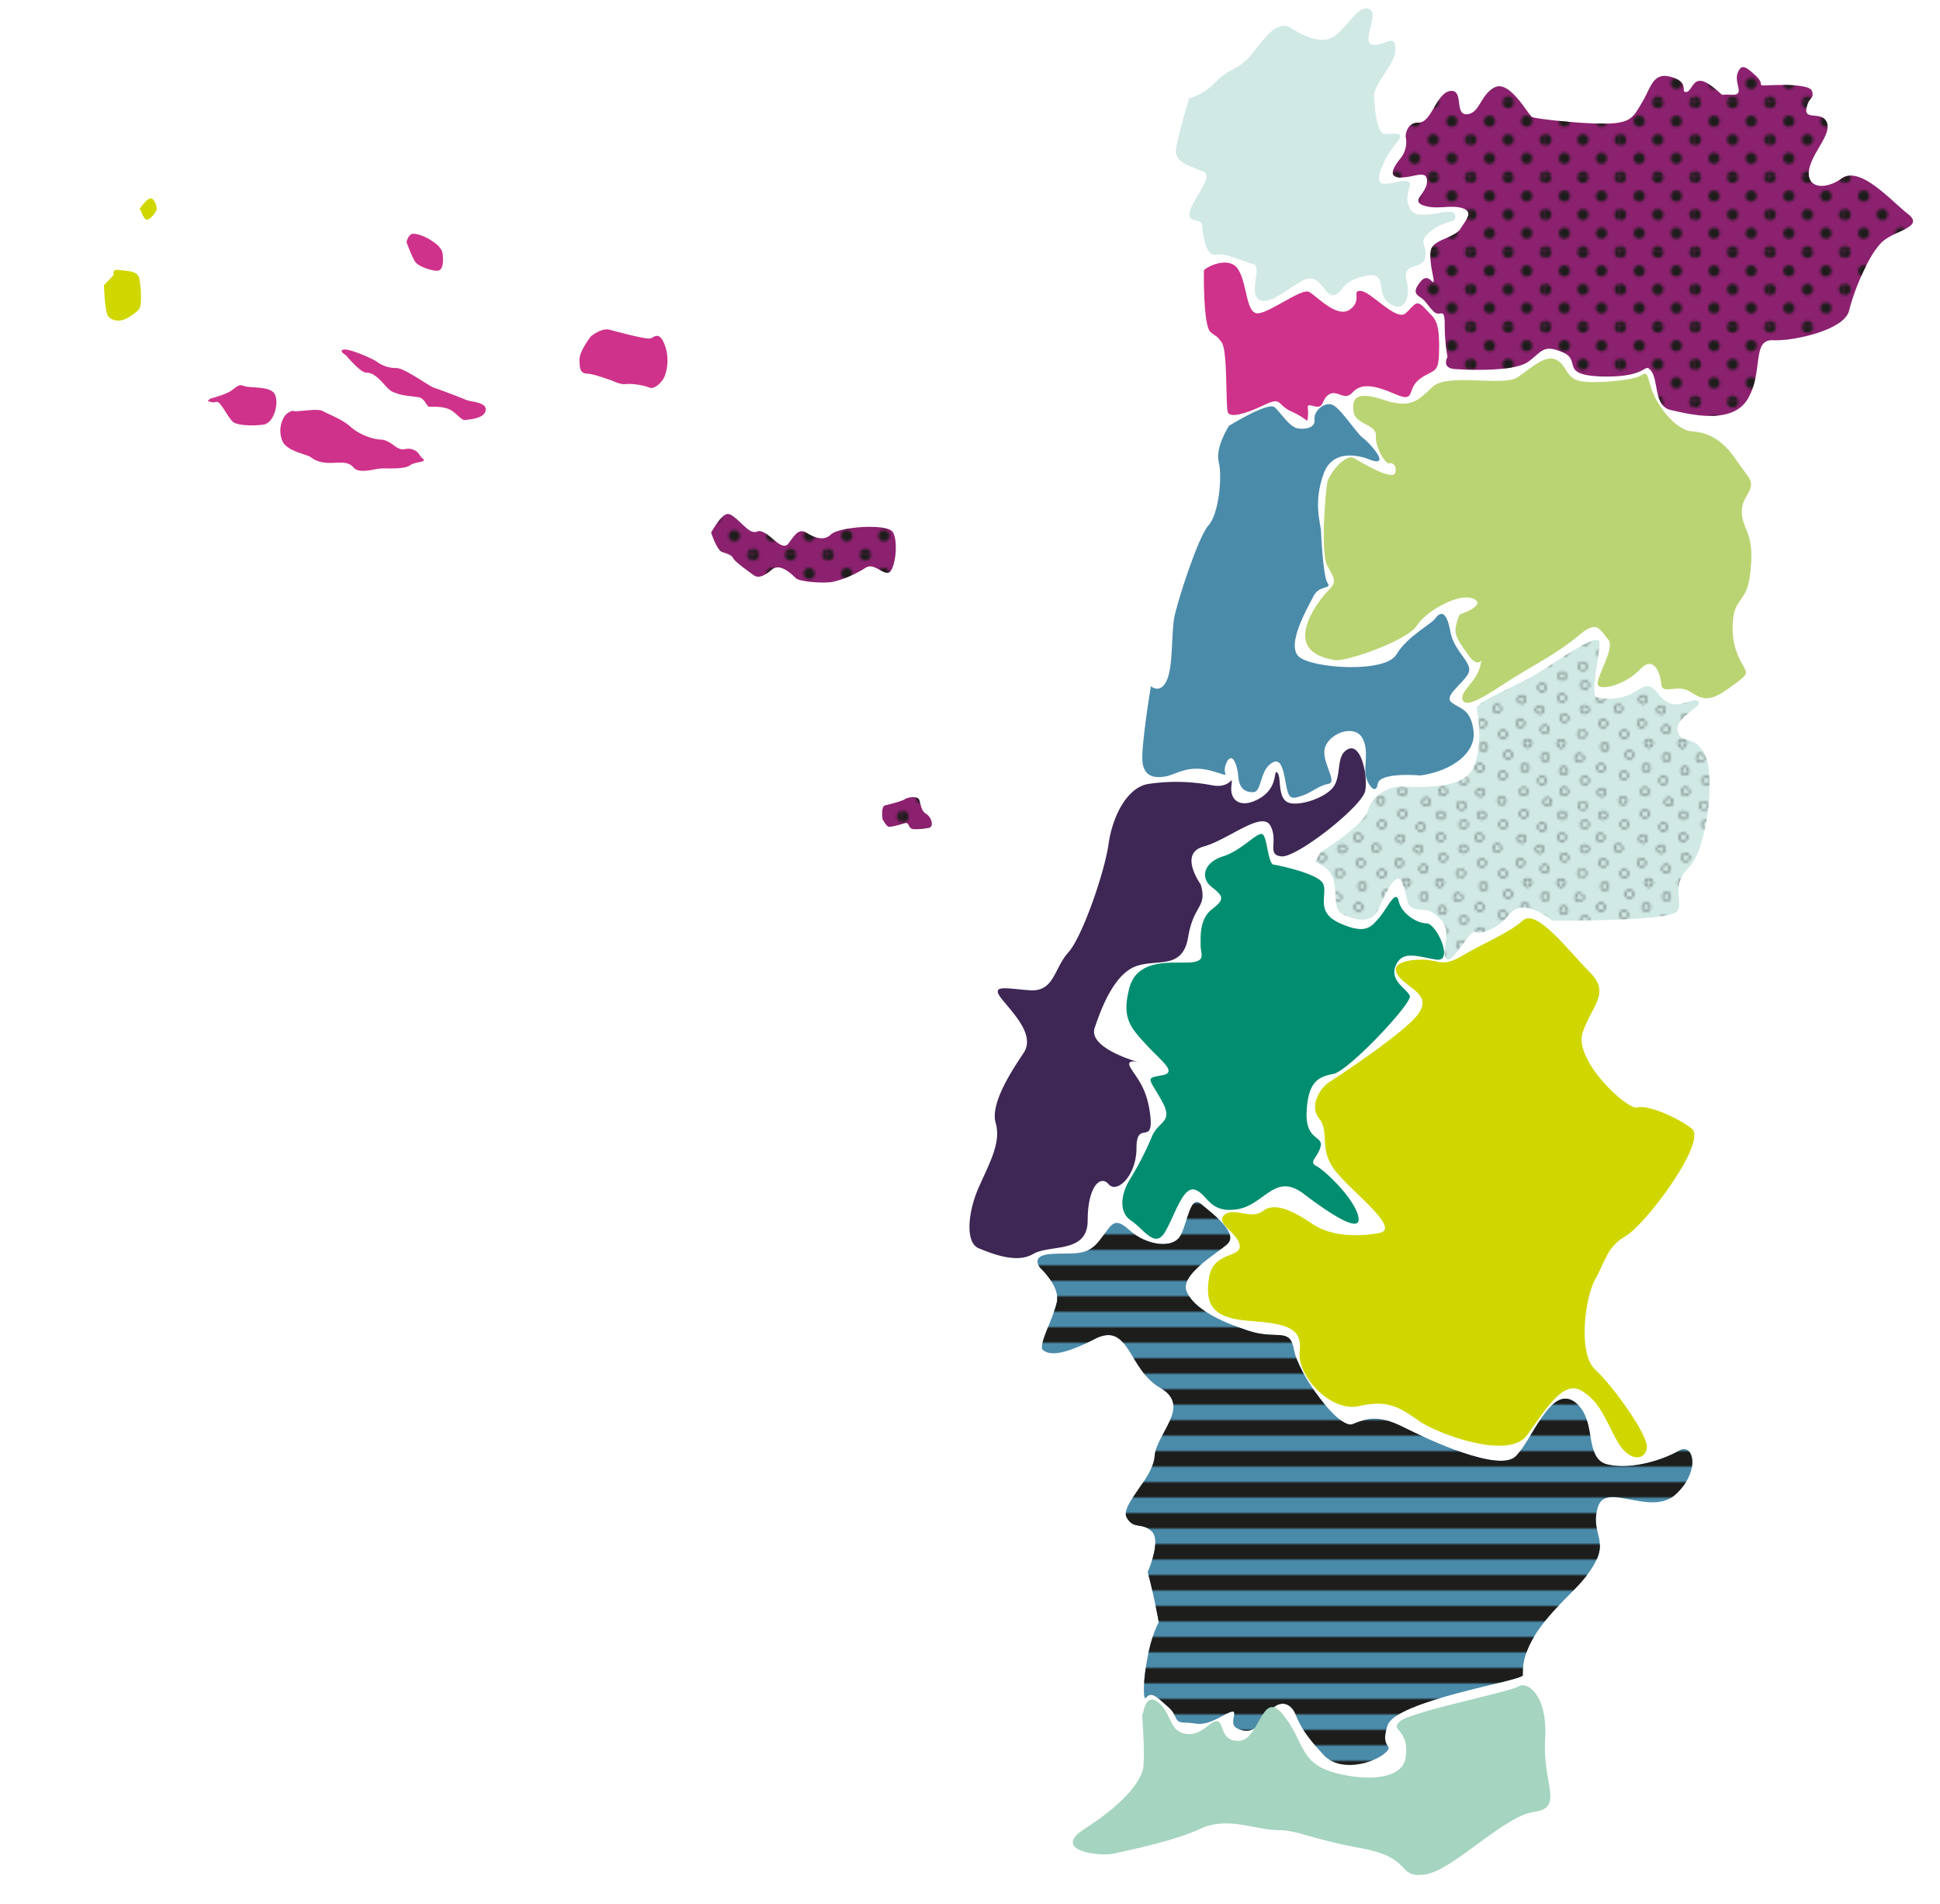 <svg id="Layer_1" data-name="Layer 1" xmlns="http://www.w3.org/2000/svg" xmlns:xlink="http://www.w3.org/1999/xlink"
     viewBox="0 0 1391.07 1364.98">
    <defs>
        <style>.cls-1, .cls-3, .cls-4 {
            fill: none;
        }

        .cls-2 {
            fill: #1d1d1b;
        }

        .cls-3, .cls-4 {
            stroke: #1d1d1b;
        }

        .cls-3 {
            stroke-width: 6px;
        }

        .cls-4 {
            stroke-width: 0.3px;
        }

        .cls-19, .cls-5 {
            fill: #8c216f;
        }

        .cls-10, .cls-11, .cls-5, .cls-6, .cls-7, .cls-8, .cls-9 {
            fill-rule: evenodd;
        }

        .cls-6 {
            fill: url(#_10_dpi_30_);
        }

        .cls-7 {
            fill: #d0e9e5;
        }

        .cls-18, .cls-8 {
            fill: #cf328a;
        }

        .cls-9 {
            fill: #bbd473;
        }

        .cls-10, .cls-14 {
            fill: #4b8baa;
        }

        .cls-11 {
            fill: url(#Circles);
        }

        .cls-12 {
            fill: #008d70;
        }

        .cls-13 {
            fill: #d0d700;
        }

        .cls-15 {
            fill: url(#_6_lpi_50_);
        }

        .cls-16 {
            fill: #3e2754;
        }

        .cls-17 {
            fill: #a5d4c0;
        }

        .cls-20 {
            fill: url(#_10_dpi_30_3);
        }</style>
        <pattern id="_10_dpi_30_" data-name="10 dpi 30%" width="28.8" height="28.8"
                 patternTransform="translate(-393.78 -302) scale(1.85)" patternUnits="userSpaceOnUse"
                 viewBox="0 0 28.8 28.8">
            <rect class="cls-1" width="28.8" height="28.8"/>
            <circle class="cls-2" cx="28.8" cy="28.8" r="2.16"/>
            <circle class="cls-2" cx="14.4" cy="28.8" r="2.16"/>
            <circle class="cls-2" cx="28.8" cy="14.4" r="2.16"/>
            <circle class="cls-2" cx="14.4" cy="14.4" r="2.16"/>
            <circle class="cls-2" cx="7.2" cy="21.6" r="2.16"/>
            <circle class="cls-2" cx="21.6" cy="21.6" r="2.16"/>
            <circle class="cls-2" cx="7.2" cy="7.2" r="2.16"/>
            <circle class="cls-2" cx="21.6" cy="7.2" r="2.16"/>
            <circle class="cls-2" cy="28.8" r="2.16"/>
            <circle class="cls-2" cy="14.4" r="2.16"/>
            <circle class="cls-2" cx="28.8" r="2.16"/>
            <circle class="cls-2" cx="14.4" r="2.16"/>
            <circle class="cls-2" r="2.16"/>
        </pattern>
        <pattern id="Circles" data-name="Circles" width="46.77" height="54"
                 patternTransform="translate(-690.9 -322.94) scale(1.85)" patternUnits="userSpaceOnUse"
                 viewBox="0 0 46.77 54">
            <rect class="cls-1" width="46.77" height="54"/>
            <circle class="cls-4" cx="39.77" cy="20.83" r="1.5" transform="translate(-5.09 22.68) rotate(-30)"/>
            <circle class="cls-4" cx="38.52" cy="30.67" r="1.5" transform="translate(-7.31 48.68) rotate(-59.98)"/>
            <circle class="cls-4" cx="30.27" cy="17.58" r="1.5" transform="translate(-0.09 35) rotate(-60)"/>
            <circle class="cls-4" cx="22.72" cy="22.88" r="1.5" transform="translate(-8.39 14.41) rotate(-29.99)"/>
            <circle class="cls-4" cx="25.52" cy="30.58" r="1.5" transform="translate(-13.72 37.38) rotate(-60)"/>
            <circle class="cls-4" cx="32.43" cy="36" r="1.5"/>
            <circle class="cls-4" cx="7.82" cy="22.92" r="1.5" transform="translate(-15.94 18.23) rotate(-60)"/>
            <circle class="cls-4" cx="8.45" cy="32" r="1.5" transform="translate(-14.88 8.53) rotate(-30.04)"/>
            <circle class="cls-4" cx="13.72" cy="17.17" r="1.5" transform="translate(-6.75 9.15) rotate(-29.99)"/>
            <circle class="cls-4" cx="18" cy="35" r="1.5"/>
            <circle class="cls-4" cx="39.72" cy="49.25" r="1.5" transform="translate(-19.31 26.46) rotate(-30)"/>
            <circle class="cls-4" cx="24.02" cy="49.33" r="1.5" transform="translate(-21.45 18.62) rotate(-30)"/>
            <circle class="cls-4" cx="31.18" cy="45" r="1.5"/>
            <circle class="cls-4" cx="7.06" cy="49.62" r="1.5"
                    transform="matrix(0.5, -0.87, 0.87, 0.5, -39.44, 30.93)"/>
            <circle class="cls-4" cx="15.84" cy="43" r="1.5"/>
            <circle class="cls-4" cx="38.97" cy="4.5" r="1.5" transform="translate(15.59 36) rotate(-60)"/>
            <circle class="cls-4" cx="31.18" cy="9" r="1.5" transform="translate(-0.32 16.8) rotate(-30)"/>
            <circle class="cls-4" cx="24.06" cy="3.88" r="1.5" transform="translate(8.67 22.78) rotate(-60)"/>
            <circle class="cls-4" cx="7.79" cy="4.5" r="1.5" transform="translate(-1.21 4.5) rotate(-29.99)"/>
            <circle class="cls-4" cx="16.09" cy="8" r="1.5" transform="translate(1.12 17.93) rotate(-60)"/>
            <circle class="cls-4" cx="47.52" cy="17.5" r="1.5"/>
            <circle class="cls-4" cx="47.5" cy="45" r="1.5"/>
            <circle class="cls-4" cx="24.52" cy="40.08" r="1.5" transform="translate(-22.45 41.27) rotate(-60)"/>
            <circle class="cls-4" cx="16.02" cy="27.08" r="1.5" transform="translate(-15.44 27.41) rotate(-60)"/>
            <circle class="cls-4" cx="32.25" cy="25.2" r="1.5" transform="translate(-5.7 40.53) rotate(-60)"/>
            <circle class="cls-4" cx="23.27" cy="13.58" r="1.5" transform="translate(-0.12 26.93) rotate(-60)"/>
            <circle class="cls-4" cx="6.77" cy="13.08" r="1.5" transform="translate(-7.94 12.4) rotate(-60)"/>
            <circle class="cls-4" cx="38.83" cy="13" r="1.5" transform="translate(8.16 40.13) rotate(-60.01)"/>
            <circle class="cls-4" cx="7.02" cy="40.08" r="1.5" transform="translate(-31.2 26.11) rotate(-60)"/>
            <circle class="cls-4" cx="15.52" cy="52.83" r="1.5" transform="translate(-37.99 39.85) rotate(-60)"/>
            <circle class="cls-4" cx="33.27" cy="53.33" r="1.5" transform="translate(-29.55 55.47) rotate(-60)"/>
            <circle class="cls-4" cx="39.5" cy="41.25" r="1.5"/>
            <circle class="cls-4" cx="46.77" cy="54.75" r="1.5"/>
            <circle class="cls-4" cx="46.5" cy="26.95" r="1.5" transform="translate(-0.08 53.76) rotate(-60.01)"/>
            <circle class="cls-4" cx="47.48" cy="8" r="1.5"/>
            <circle class="cls-4" cx="45.48" cy="36.25" r="1.5"/>
            <circle class="cls-4" cx="0.75" cy="17.5" r="1.5"/>
            <circle class="cls-4" cx="0.73" cy="45" r="1.5"/>
            <circle class="cls-4" cy="54.75" r="1.5"/>
            <circle class="cls-4" cx="-0.27" cy="26.95" r="1.5" transform="translate(-23.48 13.25) rotate(-60.01)"/>
            <circle class="cls-4" cx="0.72" cy="8" r="1.5"/>
            <circle class="cls-4" cx="-1.28" cy="36.25" r="1.5"/>
            <circle class="cls-4" cx="15.52" cy="-1.18" r="1.5" transform="translate(8.77 12.85) rotate(-60)"/>
            <circle class="cls-4" cx="33.27" cy="-0.68" r="1.5" transform="translate(17.22 28.47) rotate(-60)"/>
            <circle class="cls-4" cx="46.77" cy="0.75" r="1.5"/>
            <circle class="cls-4" cy="0.75" r="1.5"/>
        </pattern>
        <pattern id="_6_lpi_50_" data-name="6 lpi 50%" width="72" height="72"
                 patternTransform="translate(-1212.97 -474.9) scale(1.85)" patternUnits="userSpaceOnUse"
                 viewBox="0 0 72 72">
            <rect class="cls-1" width="72" height="72"/>
            <line class="cls-3" x1="71.75" y1="66" x2="144.25" y2="66"/>
            <line class="cls-3" x1="71.75" y1="42" x2="144.25" y2="42"/>
            <line class="cls-3" x1="71.75" y1="18" x2="144.25" y2="18"/>
            <line class="cls-3" x1="71.75" y1="54" x2="144.25" y2="54"/>
            <line class="cls-3" x1="71.75" y1="30" x2="144.25" y2="30"/>
            <line class="cls-3" x1="71.75" y1="6" x2="144.25" y2="6"/>
            <line class="cls-3" x1="-0.25" y1="66" x2="72.25" y2="66"/>
            <line class="cls-3" x1="-0.25" y1="42" x2="72.25" y2="42"/>
            <line class="cls-3" x1="-0.25" y1="18" x2="72.25" y2="18"/>
            <line class="cls-3" x1="-0.25" y1="54" x2="72.25" y2="54"/>
            <line class="cls-3" x1="-0.25" y1="30" x2="72.25" y2="30"/>
            <line class="cls-3" x1="-0.25" y1="6" x2="72.25" y2="6"/>
            <line class="cls-3" x1="-72.25" y1="66" x2="0.25" y2="66"/>
            <line class="cls-3" x1="-72.25" y1="42" x2="0.25" y2="42"/>
            <line class="cls-3" x1="-72.25" y1="18" x2="0.25" y2="18"/>
            <line class="cls-3" x1="-72.25" y1="54" x2="0.25" y2="54"/>
            <line class="cls-3" x1="-72.25" y1="30" x2="0.25" y2="30"/>
            <line class="cls-3" x1="-72.25" y1="6" x2="0.25" y2="6"/>
        </pattern>
        <pattern id="_10_dpi_30_3" data-name="10 dpi 30%" width="28.8" height="28.8"
                 patternTransform="translate(-371.83 -246) scale(1.85)" patternUnits="userSpaceOnUse"
                 viewBox="0 0 28.8 28.8">
            <rect class="cls-1" width="28.8" height="28.8"/>
            <circle class="cls-2" cx="28.8" cy="28.8" r="2.16"/>
            <circle class="cls-2" cx="14.4" cy="28.8" r="2.16"/>
            <circle class="cls-2" cx="28.8" cy="14.4" r="2.16"/>
            <circle class="cls-2" cx="14.4" cy="14.4" r="2.16"/>
            <circle class="cls-2" cx="7.2" cy="21.6" r="2.16"/>
            <circle class="cls-2" cx="21.6" cy="21.6" r="2.16"/>
            <circle class="cls-2" cx="7.2" cy="7.2" r="2.16"/>
            <circle class="cls-2" cx="21.6" cy="7.2" r="2.16"/>
            <circle class="cls-2" cy="28.8" r="2.16"/>
            <circle class="cls-2" cy="14.4" r="2.16"/>
            <circle class="cls-2" cx="28.8" r="2.16"/>
            <circle class="cls-2" cx="14.4" r="2.16"/>
            <circle class="cls-2" r="2.16"/>
        </pattern>
    </defs>
    <title>portogallo</title>
    <g>
    <path class="cls-5"
          d="M1007.92,97.91a18.61,18.61,0,0,1-4,16c-5.33,6.67-8.67,13.33.67,13.33s18.67-6,18.67,2.67-12,14-2.67,17.33,20-.67,28,2,3.33,7.33-1.33,14.67-20,7.33-21.33,16,2.67,20,2,22-4-6.67-9.33,0-4,8.67,0,11.33,4.67,5.33,9.33,10,8-4,8,9.33a131.8,131.8,0,0,0,2,23.33s-4.67,8,5.33,8.67,42.67,2,52.67-5.33,10.67-12.67,24.67-6.67-3.33,16.67,29.33,17.33,28.67-10.67,34-4,2,25.33,14,28,44,11.33,55.33-8,2.67-42.67,18-42,51.33-7.33,54.67-21.33,14.67-42,24.67-50,29.33-10,17.33-19.33-34-34.67-47.33-25.33-26,6-23.33-6.67,16-24.67,12.67-33.33-16-1.33-14.67-10,6-6.67,4-12.67-30.67-4-34.67-4,.67-1.33-6-7.33-10-8.67-12.67-1.33,6,16-4.67,15.33-2,2.67-14.67-6.67-12.67,4-17.33,4.67,2.67-6.67-10.67-10.67-14.67,7.33-20.67,17.33-7.33,15.33-24,16-52.67-3.33-55.33-4.67-16-26.67-26.67-21.33-10.67,18.67-20,19.33-2-18-12-16.67-13.33,22.67-22.67,22.67S1007.92,97.91,1007.92,97.91Z"/>
    </g>
    <g>
    <path class="cls-6"
          d="M1007.92,97.91a18.61,18.61,0,0,1-4,16c-5.33,6.67-8.67,13.33.67,13.33s18.67-6,18.67,2.67-12,14-2.67,17.33,20-.67,28,2,3.33,7.33-1.33,14.67-20,7.33-21.33,16,2.67,20,2,22-4-6.67-9.33,0-4,8.67,0,11.33,4.67,5.33,9.33,10,8-4,8,9.33a131.8,131.8,0,0,0,2,23.33s-4.67,8,5.33,8.67,42.67,2,52.67-5.33,10.67-12.67,24.67-6.67-3.33,16.67,29.33,17.33,28.67-10.67,34-4,2,25.33,14,28,44,11.33,55.33-8,2.67-42.67,18-42,51.33-7.33,54.67-21.33,14.67-42,24.67-50,29.33-10,17.33-19.33-34-34.67-47.33-25.33-26,6-23.33-6.67,16-24.67,12.67-33.33-16-1.33-14.67-10,6-6.67,4-12.67-30.67-4-34.67-4,.67-1.33-6-7.33-10-8.67-12.67-1.33,6,16-4.67,15.33-2,2.67-14.67-6.67-12.67,4-17.33,4.67,2.67-6.67-10.67-10.67-14.67,7.33-20.67,17.33-7.33,15.33-24,16-52.67-3.33-55.33-4.67-16-26.67-26.67-21.33-10.67,18.67-20,19.33-2-18-12-16.67-13.33,22.67-22.67,22.67S1007.92,97.91,1007.92,97.91Z"/>
    </g>
    <g>
    <path class="cls-7"
          d="M852.59,70.57a43.82,43.82,0,0,0,19.33-12c8.67-9.33,16.67-8.67,25.33-19.33s18-25.33,28-19.33,23.33,13.33,33.33,4.67,16-21.33,23.33-18-6,23.33,2,25.33,16-8.67,16.67,2.67-16,25.33-15.33,34.67,2,26,7.33,26.67,16.67-2.67,8.67,6.67-16,26.67-10.67,28.67,13.33-2.67,18.67-1.33-4,10,2,20,30-2.67,32,4-5.33,2.67-16.67,11.33-2.67,10-4.67,19.33-16.67,2.67-13.33,16.67-2.67,23.33-12.67,16,0-23.33-17.33-19.33-14,10-21.33,13.33-10-17.33-23.33-10-24,18-31.33,13.33,2.67-24-4-25.33-18.67-8-26.67-6.67-9.33-16-10-21.33-11.33-.67-8.67-10,16.67-24.67,10-28-21.33-6-20-16S852.59,70.57,852.59,70.57Z"/>
    </g>
    <g>
    <path class="cls-8"
          d="M863.25,193.91c.67-2,18-11.33,24.67-.67s5.33,32.67,14.67,31.33,30.67-18,36-15.33,20,19.33,29.33,12.67.67-14,8-13.33,25.33,22,32,16,7.33-10.67,14-3.33,10,7.33,10,27.33-2.67,15.33-13.33,22.67-2.67,18-18,11.33-24.67-8-30.67-1.33-10.67-2-16.67,1.33-3.33,10.67-10.67,8.67-4,0-4.67,6.67.67,2.67-11.33-2.67-6.67-11.33-20.67-4.67-23.33,8.67-25.33,5.33,0-44.67-4.67-50.67-2.67-2.67-8-7.33S863.25,193.91,863.25,193.91Z"/>
    </g>
    <g>
    <path class="cls-9"
          d="M996.59,331.91c-2,2.67-10.67-10.67-10-19.33s-14.67-8-16-17.33,1.33-15.33,21.33-8.67,24.67.67,35.33-9.33,50.67,0,60.67-6.67,20-16.67,28-12.67,6.67,13.33,17.33,15.33,38-.67,43.33-4,4-.67,8,10.67,17.33,28.67,28.67,29.33,22,6,31.33,20,14.67,15.33,8,26-2.67,18.67,0,25.33,4.67,15.33,2,33.33-10.67,14.67-12,31.33,4,26,7.33,32,4,6-10,16-18.67,8.67-28,2.67-20,2.67-20.67-5.33-5.33-21.33-15.33-10.67-27.33,15.33-30,11.33,12.67-26.67,7.33-32.67-7.33-14.67-20-4-23.33,16.67-41.33,27.33-38.67,26.67-42.67,20.67,9.33-13.33,12-24.67.67,4.67-8.67-8.67-11.33-15.33-6-28.67c0,0,20-6.67,10-11.33s-34,8.67-40.67,19.33-50.67,26-58.67,24.67-20.67-4.67-21.33-16.67,10.67-27.33,16.67-33.33,4.67-8-.67-17.33-1.33-55.33,0-60.67,12.67-20.67,19.33-16.67,28,16.67,29.33,10S996.59,331.91,996.59,331.91Z"/>
    </g>
    <g>
        <path class="cls-10"
          d="M881.25,305.24s28-17.33,32.67-13.33,10.67,14.67,17.33,15.33,12-1.33,11.33-6.67,6-12,12-10.67,17.33,20,22.67,24,20,20.67,6,16c0,0-26-12-34,9.33s-2,36.67-2,42c0,0,1.33,32,4.67,36.67s-6,1.33-10,9.33-20.67,36-10,44,61.33,11.33,69.33-2,24.67-21.33,28-26,8-6,10.67,9.33,17.33,22.67,12.67,30.67-18,16-11.33,20.67,13.33,4.67,15.33,20-14.67,28.67-38,32c0,0-29.33-2.67-30.67,6s-7.33.67-8.67-6,2.67-18.67-2.67-27.33-21.33-4-26,6,9.33,26,2,27.33-11.33,6-19.33,8.67-9.33,2-11.33-9.33-4-19.33-11.33-13.33-6,20-12,20-10-2.67-10.67-11.33-4.67-18.67-8.67-9.33,6,10-10.67,5.33-25.33,2.67-32.67,4-15.33.67-16.67-10,6-54.67,6-54.67,6.67,6,11.33-4,3.33-33.33,5.33-44.67,17.33-58.67,24.67-66.67,10-34.67,7.33-45.33S881.25,305.24,881.25,305.24Z"/>
    </g>
    <g><path class="cls-7"
          d="M946.92,610.91s31-19,34-30,15-17,23-17,42,3,51-11,5-41,4-45,23-14,38-22,50-35,50-25-7,38-2,39,17,3,29-5,12,2,21,8,20-4,23,0-17,11-15,21,13,2,20,18,1,67-12,80-4,23-8,31-90,7-90,7-20-17-30-5-21,15-25,13-17,25-21,19,5-18-4-28-15-5-20-8-3-6-7-17-11,3-17,17-21,7-27,4-3-16-6-25-13-12-13-12Z"/>
    </g>
    <g><path class="cls-11"
          d="M946.92,610.91s31-19,34-30,15-17,23-17,42,3,51-11,5-41,4-45,23-14,38-22,50-35,50-25-7,38-2,39,17,3,29-5,12,2,21,8,20-4,23,0-17,11-15,21,13,2,20,18,1,67-12,80-4,23-8,31-90,7-90,7-20-17-30-5-21,15-25,13-17,25-21,19,5-18-4-28-15-5-20-8-3-6-7-17-11,3-17,17-21,7-27,4-3-16-6-25-13-12-13-12Z"/>
    </g>
    <g>
        <path class="cls-12"
          d="M913.92,619.91c-5,1-5-21-9-22s-15,12-28,16-17,15-8,22,9,9,0,16-8,20-8,26,4,11-7,12-38-4-44,18,1,29,12,41,23,20,11,22-9,2,0,18-2,14-7,26a224.79,224.79,0,0,1-16,31c-6,10-8,23,1,29s17,20,24,9,13-34,22-31,10,17,30,14,27-27,48-11,42,29,39,16-24-33-30-36,1-6,3-14-11-4-10-25,8-25,19-27,57-51,55-56-15-11-10-22,16-6,29-4,0-26-7-26-18-7-20-16-8,5-14,12-10,12-28,4-9-20-12-28S913.92,619.91,913.92,619.91Z"/>
    </g>
        <g>
        <path class="cls-13"
              d="M952.92,775.91c-5,3-15,16-7,26s-1,22,12,38,47,41,31,44-35,2-47-6-27-17-36-10-21-3-28,3,10,13,11,22-19,4-22,23,2,29,29,31,38,5,36,22,22,44,43,39,30,2,43,11,64,28,77,10,26-40,39-32,16,18,25,35,21,15,22,6-24-44-37-56-7-53,0-65,8-23,22-31,59-68,47-77-32-17-39-15-46-34-39-54,20-28,5-43-38-46-48-37-28,16-43,25-17,3-29,3-24,3-17,12,24,13,14,27S952.92,775.91,952.92,775.91Z"/>
    </g>
    <g>
    <path class="cls-14"
          d="M745.92,908.91s-8-9,8-10,25,2,34-9,10-19,22-8,32,14,37,3,7-28,14-22,28,21,19,29-34,22-29,34,23,21,44,28,30-3,33,14,32,57,42,53,18-7,36,2,69,33,81,21,25-51,42-39,6,41,24,45,41-4,51-10,16,14-2,31-50-9-56,9,7,23-2,40-25,27-39,46-13,31-13,35-91,18-97,36,6,13-2,20-32,14-44,1-17-21-20-29-12-12-20,0-14,14-22,10,6-18-10-9-18,5-27,5-5-5-12-11-12-12-16-7-1-36,9-54c0,0-4-22-8-36,0,0,10-22,3-29s-13-1-18-10,19-28,20-44,27-36,4-49-22-48-47-35-33,11-37,8,8-24,10-35S745.92,908.91,745.92,908.91Z"/>
    </g>
    <g>
    <path class="cls-15"
          d="M745.92,908.91s-8-9,8-10,25,2,34-9,10-19,22-8,32,14,37,3,7-28,14-22,28,21,19,29-34,22-29,34,23,21,44,28,30-3,33,14,32,57,42,53,18-7,36,2,69,33,81,21,25-51,42-39,6,41,24,45,41-4,51-10,16,14-2,31-50-9-56,9,7,23-2,40-25,27-39,46-13,31-13,35-91,18-97,36,6,13-2,20-32,14-44,1-17-21-20-29-12-12-20,0-14,14-22,10,6-18-10-9-18,5-27,5-5-5-12-11-12-12-16-7-1-36,9-54c0,0-4-22-8-36,0,0,10-22,3-29s-13-1-18-10,19-28,20-44,27-36,4-49-22-48-47-35-33,11-37,8,8-24,10-35S745.92,908.91,745.92,908.91Z"/>
    </g>
    <g>
    <path class="cls-16"
          d="M817.92,761.91s-38-10-33-25,14-38,29-44,34,3,38-21,14-21,9-38c0,0-16-22,2-27s42-26,48-15-3,21,8,22,58-36,60-47-3-34-12-30-5,17-10,26-27,16-34,12-4-18-7-21,1,10-12,18-22,3-21-8,1,2-14-1a136,136,0,0,0-45-1c-15,2-26,22-29,43s-19,67-29,78-10,28-27,27-30-5-20,7,23,26,15,38-24,36-20,50-4,28-12,46-10,40,0,44,27,11,39,4,39,0,39-24,9-33,15-26,20-6,20-26,12-2,10-22-9-27-14-35S817.92,761.91,817.92,761.91Z"/>
    </g>
    <g>
        <path class="cls-17"
          d="M818.92,1228.91c1,3,1-16,11-9s8,21,20,23,18-10,23-9,2,15,16,14,16-36,30-20,13,31,28,39,58,14,61-7-12-19-4-26,79-21,85-25,21,6,19,38,14,49-8,52-59,43-79,45-7-12-45-19-45-13-60-13-36-10-55-1-54,16-63,18-45-2-20-18,41-33,42-45S818.92,1228.91,818.92,1228.91Z"/>
    </g>
    <g>
    <path class="cls-13"
          d="M81.51,197.14s-1.33-4.33,3-3.67,13.33.33,15,5,2.33,19.33.67,22.33-8.67,7.67-12.33,8.67-8.67,0-10.67-3.33-2.67-21.67-2.67-21.67Z"/>
    <path class="cls-13"
          d="M100.18,149.48c2,4.33,3,7.67,5,8s5-3.33,6.67-6-1.33-9.67-4-9.33S100.18,149.48,100.18,149.48Z"/>
    <path class="cls-18"
          d="M248,254.59c-.25,0-5.5-3.25-1.5-4s20.25,6.25,23.75,8.75a23.36,23.36,0,0,0,14,4.5c6,0,23.25,13,27.25,14.25s18.5,6.75,22.5,8.5,15,1.5,14.25,7.5-11.5,6.5-14.5,7-6.25-5-11.25-7.5-13-2-14.75-2-3.25-6-7.25-6.75-12-1.25-15-2.5-4.5-.5-9.75-6.5-9-8.75-13.25-8.75S248,254.59,248,254.59Z"/>
    <path class="cls-18"
          d="M210.23,294.34c-.25,1.75,17-2,21,.25s14.25,6,20,11.25,15.25,9,21.5,9.25,9.75,5,13.5,6.5,5.5-1,10,.75,3.75,3.75,7,6.5-5,1.75-9.25,4.75-15.75,2-20.75,2.25-15.5,4-19.5-.5-8.25-3.75-15.75-3.5-12.25-1.75-15-4-17.5-4.25-20.5-11.75a19.47,19.47,0,0,1,1.25-17.25C205.73,295.34,210.23,294.34,210.23,294.34Z"/>
    <path class="cls-18"
          d="M291.48,173.59s1.25-5.75,4.5-6,8.75,2,12,4,9,5.5,9.5,10.75.5,12.25-4.75,11.75-12.25-3.25-14.5-5.75S291.48,173.59,291.48,173.59Z"/>
    <path class="cls-18"
          d="M423.73,241.09s7.5-6.25,13.25-4.75,26.75,7.25,29.5,6.25,6.25-5.25,10,4.25a32.53,32.53,0,0,1,.25,22.5c-1.5,4.25-7.5,10.25-11.25,8.5s-12.5-3-16.75-2.5-8.75-2.25-12-3.25-11-4-15.75-4.25-5.25-3-5.5-9.5S423.73,241.09,423.73,241.09Z"/>
    <path class="cls-18"
          d="M150.81,285.75s10.67-2.67,15-5.67,5.33-5,9.33-3.33,19-.33,22,6-.67,20.67-8.33,21.67-17.67.67-21.33-1.67-9.33-15.67-12.33-14.67-4.33-.33-5.67-.33S150.81,285.75,150.81,285.75Z"/>
    <path class="cls-19"
          d="M509.9,381.75s7.33-13.33,12-13.33,12.67,11.33,17.33,12.67,3.33-2,8.67.67,13.33,13.33,17.33,8,7.33-11.33,12.67-8,12.67,6.67,18,1.33,39.33-8,44-2,2,28-2.67,29.33-10.67-7.33-16.67-3.33-16.67,8.67-23.33,10-24,0-26.67-2.67-11.33-11.33-17.33-6-10,6-12.67,4-13.33-9.33-14.67-12-4-3.33-8-4.67S509.9,381.75,509.9,381.75Z"/>
    <path class="cls-19"
          d="M632.81,587.17s-1.25-9,1.75-9.75,12.75-3.25,14.25-4.5,9-2.75,10.25.5,1.5,8,5,10,6,8.75,2.25,10a53.93,53.93,0,0,1-11,1c-4.75-.25-2.75-5.5-6.75-4.25s-9.5,2.75-11.25,2.5S632.81,587.17,632.81,587.17Z"/>
    <path class="cls-20"
          d="M509.9,381.75s7.33-13.33,12-13.33,12.67,11.33,17.33,12.67,3.33-2,8.67.67,13.33,13.33,17.33,8,7.33-11.33,12.67-8,12.67,6.67,18,1.33,39.33-8,44-2,2,28-2.67,29.33-10.67-7.33-16.67-3.33-16.67,8.67-23.33,10-24,0-26.67-2.67-11.33-11.33-17.33-6-10,6-12.67,4-13.33-9.33-14.67-12-4-3.33-8-4.67S509.9,381.75,509.9,381.75Z"/>
    <path class="cls-20"
          d="M632.81,587.17s-1.25-9,1.75-9.75,12.75-3.25,14.25-4.5,9-2.75,10.25.5,1.5,8,5,10,6,8.75,2.25,10a53.93,53.93,0,0,1-11,1c-4.75-.25-2.75-5.5-6.75-4.25s-9.5,2.75-11.25,2.5S632.81,587.17,632.81,587.17Z"/>
    </g>
</svg>